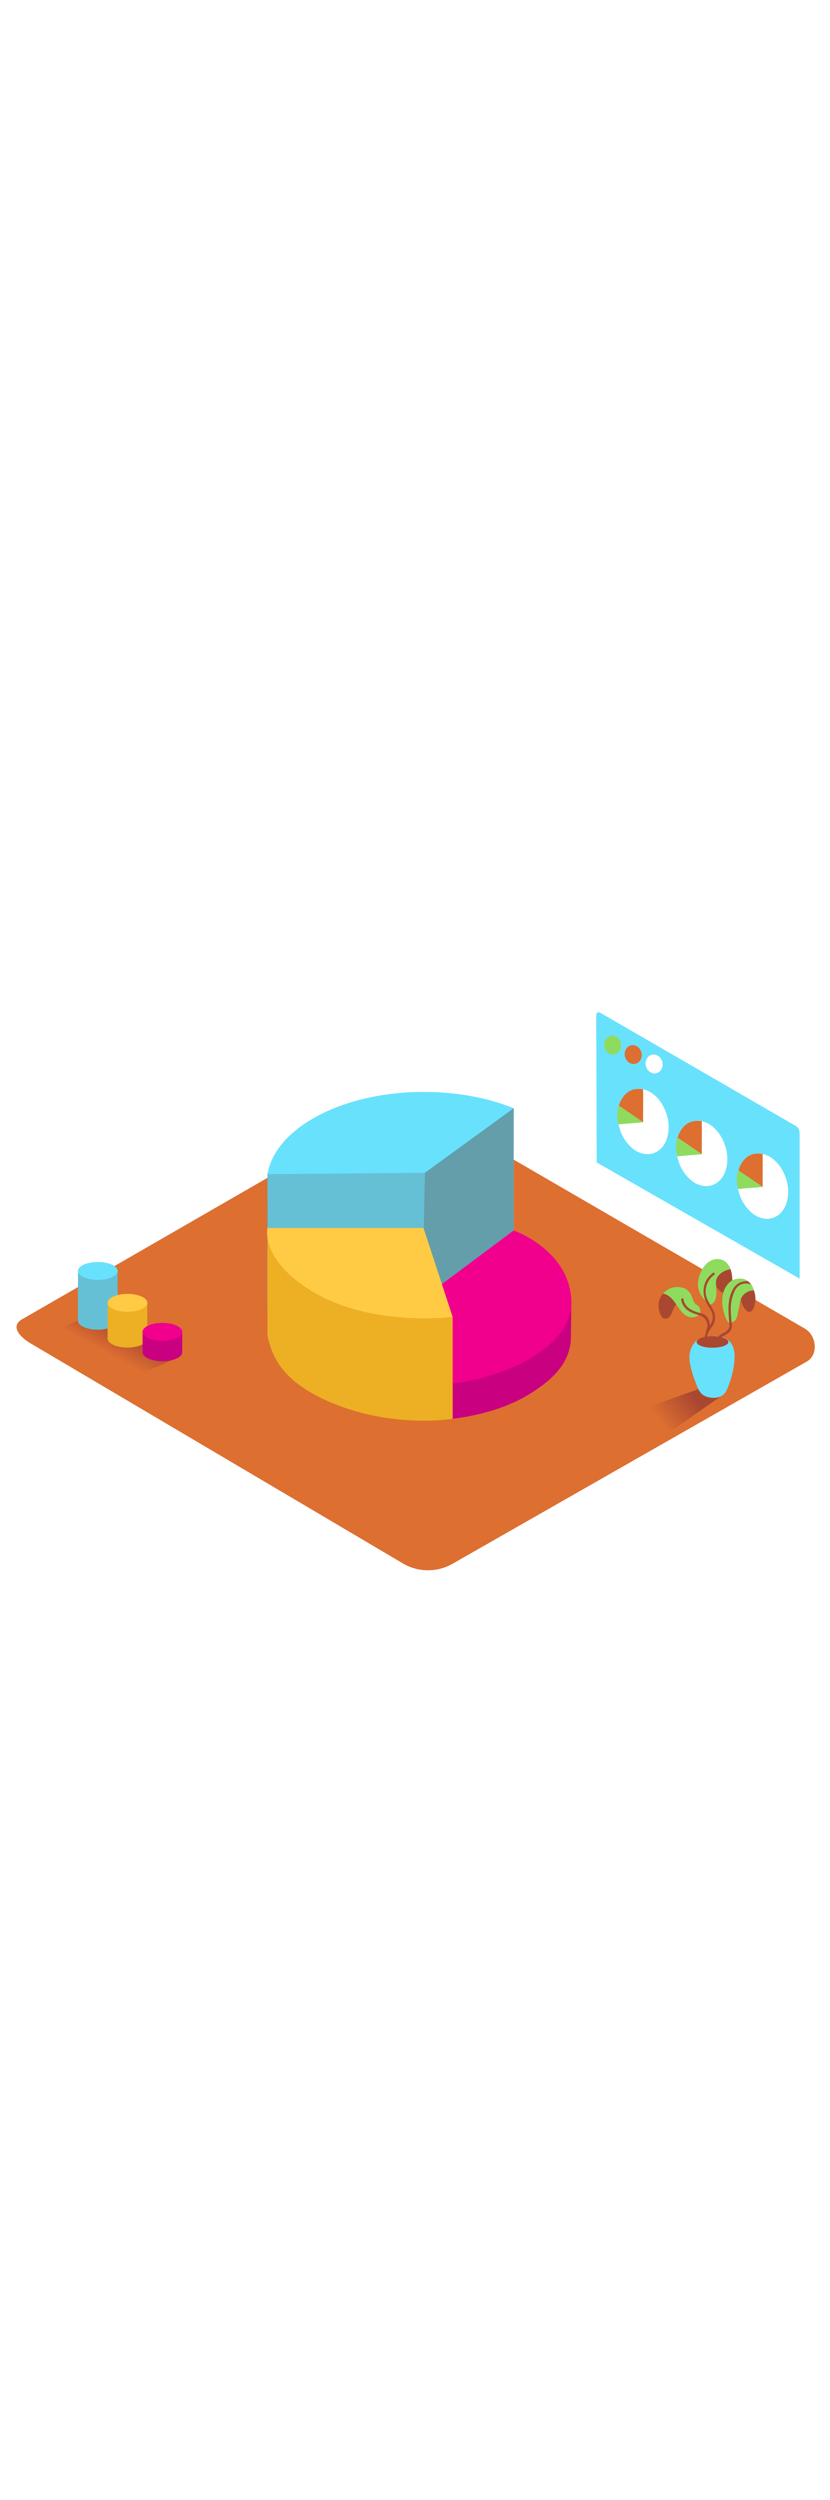 <svg id="_0510_pie_chart_1" data-name="0510_pie_chart_1" xmlns="http://www.w3.org/2000/svg" xmlns:xlink="http://www.w3.org/1999/xlink" viewBox="0 0 500 500" data-imageid="chart-1-53-b490a" imageName="Chart 1" class="illustrations_image" style="width: 166px;"><defs><style>.cls-1_chart-1-53-b490a{fill:#dd6f31;}.cls-2_chart-1-53-b490a{fill:url(#linear-gradient);}.cls-3_chart-1-53-b490a{fill:url(#linear-gradient-2-chart-1-53-b490a);}.cls-4_chart-1-53-b490a{fill:url(#linear-gradient-3-chart-1-53-b490a);}.cls-5_chart-1-53-b490a{fill:#68e1fd;}.cls-13_chart-1-53-b490a,.cls-6_chart-1-53-b490a{fill:#606060;}.cls-6_chart-1-53-b490a{opacity:0.26;}.cls-7_chart-1-53-b490a{fill:#edaf24;}.cls-8_chart-1-53-b490a{fill:#ffcb44;}.cls-9_chart-1-53-b490a{fill:#c90180;}.cls-10_chart-1-53-b490a{fill:#f0008d;}.cls-11_chart-1-53-b490a{fill:#fff;}.cls-12_chart-1-53-b490a{fill:#8fdb5e;}.cls-13_chart-1-53-b490a{opacity:0.52;}.cls-14_chart-1-53-b490a{fill:#aa4731;}</style><linearGradient id="linear-gradient-chart-1-53-b490a" x1="188.77" y1="360.62" x2="230.74" y2="309.23" gradientUnits="userSpaceOnUse"><stop offset="0" stop-color="#dd6f31"/><stop offset="0.92" stop-color="#aa4731"/></linearGradient><linearGradient id="linear-gradient-2-chart-1-53-b490a" x1="66.87" y1="313.53" x2="76.75" y2="295.06" xlink:href="#linear-gradient-chart-1-53-b490a"/><linearGradient id="linear-gradient-3-chart-1-53-b490a" x1="395.05" y1="349.96" x2="416.6" y2="333.57" xlink:href="#linear-gradient-chart-1-53-b490a"/></defs><g id="background_chart-1-53-b490a"><path class="cls-1_chart-1-53-b490a" d="M243.27,439.12,19.32,306.76c-7.13-4-13.24-10.58-6.29-14.88L237.79,162.34c3.37-2.09,8.49-3.45,11.92-1.46L484.79,297.31c7.13,4.14,8.41,15.71,1.27,19.85L272.79,438.9A29.78,29.78,0,0,1,243.27,439.12Z"/><path class="cls-2_chart-1-53-b490a" d="M164.32,278.5c-3.91.92-47.71,30.13-47.71,30.13s-1.93,34.53,44.78,58.4,76.06,14.9,76.06,14.9L332,325.54"/><polyline class="cls-3_chart-1-53-b490a" points="51.97 289.98 32.65 299.29 80.23 326.76 108.39 314.14"/><path class="cls-4_chart-1-53-b490a" d="M423,333l-55.23,19.73s-6.71.48,21.07,17l46-32"/></g><g id="data_2_chart-1-53-b490a" data-name="data 2"><ellipse class="cls-5_chart-1-53-b490a targetColor" cx="58.92" cy="292.58" rx="11.96" ry="5.39" style="fill: rgb(104, 225, 253);"/><polyline class="cls-5_chart-1-53-b490a targetColor" points="46.96 292.58 46.96 262.6 70.88 262.6 70.88 292.58 62.12 295.49" style="fill: rgb(104, 225, 253);"/><path class="cls-6_chart-1-53-b490a" d="M47,262.6v30c0,3,5.35,5.39,12,5.39s12-2.42,12-5.39v-30Z"/><ellipse class="cls-5_chart-1-53-b490a targetColor" cx="58.92" cy="262.6" rx="11.96" ry="5.39" style="fill: rgb(104, 225, 253);"/><ellipse class="cls-7_chart-1-53-b490a" cx="76.79" cy="303.36" rx="11.96" ry="5.39"/><polyline class="cls-7_chart-1-53-b490a" points="64.83 303.36 64.83 281.8 88.75 281.8 88.75 303.36 79.99 306.27"/><ellipse class="cls-8_chart-1-53-b490a" cx="76.79" cy="281.8" rx="11.96" ry="5.39"/><ellipse class="cls-9_chart-1-53-b490a" cx="97.84" cy="311.6" rx="11.96" ry="5.39"/><polyline class="cls-9_chart-1-53-b490a" points="85.88 311.6 85.88 298.8 109.8 298.8 109.8 311.6 101.04 314.51"/><ellipse class="cls-10_chart-1-53-b490a" cx="97.84" cy="299.29" rx="11.96" ry="5.39"/></g><g id="data_1_chart-1-53-b490a" data-name="data 1"><path class="cls-5_chart-1-53-b490a targetColor" d="M481.71,267.23V180.77c0-2.87-.4-4.47-2.61-5.68l-117.45-68a1.56,1.56,0,0,0-2.48,1.25l.28,88.9Z" style="fill: rgb(104, 225, 253);"/><ellipse class="cls-11_chart-1-53-b490a" cx="394.05" cy="137.9" rx="5.09" ry="5.72" transform="translate(-22.28 106.87) rotate(-15.02)"/><ellipse class="cls-1_chart-1-53-b490a" cx="381.45" cy="132.22" rx="5.09" ry="5.72" transform="translate(-21.24 103.41) rotate(-15.02)"/><ellipse class="cls-12_chart-1-53-b490a" cx="369.11" cy="126.54" rx="5.09" ry="5.73" transform="translate(-6.55 21.02) rotate(-3.23)"/><path class="cls-11_chart-1-53-b490a" d="M381.34,153.41c7.91-2.51,16.77,3.94,20.17,14.68a24.43,24.43,0,0,1,.37,14.38c-1.45,4.71-4.42,8-8.38,9.25a11.35,11.35,0,0,1-3.46.53,14.32,14.32,0,0,1-8.72-3.25,24.44,24.44,0,0,1-8-12C369.92,166.3,373.44,155.92,381.34,153.41Z"/><path class="cls-1_chart-1-53-b490a" d="M387.41,153.15c.06,0,0,19.91,0,19.91l-14.61-10S375.61,151.08,387.41,153.15Z"/><path class="cls-12_chart-1-53-b490a" d="M387.41,173.06l-14.81,1.23s-1.87-6.4.2-11.19Z"/><path class="cls-11_chart-1-53-b490a" d="M416.7,172.66c7.9-2.51,16.76,3.94,20.17,14.68a24.35,24.35,0,0,1,.36,14.38c-1.44,4.71-4.42,8-8.38,9.25a11.36,11.36,0,0,1-3.46.54,14.31,14.31,0,0,1-8.71-3.26,24.48,24.48,0,0,1-8-12C405.27,185.55,408.79,175.17,416.7,172.66Z"/><path class="cls-1_chart-1-53-b490a" d="M422.76,172.4c.07,0,0,19.91,0,19.91l-14.61-10S411,170.34,422.76,172.4Z"/><path class="cls-12_chart-1-53-b490a" d="M422.76,192.31,408,193.54s-1.87-6.39.19-11.19Z"/><path class="cls-11_chart-1-53-b490a" d="M453.34,192.35c7.91-2.5,16.77,4,20.18,14.69a24.51,24.51,0,0,1,.36,14.38c-1.45,4.7-4.42,8-8.38,9.24a11.36,11.36,0,0,1-3.46.54,14.36,14.36,0,0,1-8.72-3.26,24.48,24.48,0,0,1-8-12C441.92,205.24,445.44,194.86,453.34,192.35Z"/><path class="cls-1_chart-1-53-b490a" d="M459.41,192.09c.06,0,0,19.91,0,19.91l-14.61-9.95S447.61,190,459.41,192.09Z"/><path class="cls-12_chart-1-53-b490a" d="M459.41,212l-14.81,1.23s-1.86-6.39.2-11.18Z"/></g><g id="pie_chart_chart-1-53-b490a" data-name="pie chart"><path class="cls-5_chart-1-53-b490a targetColor" d="M309.44,164.59c-15.34-6.2-34-9.83-54.09-9.83-49.17,0-89.59,21.73-94.23,49.53h0v81.84l94.09,3.63,54.25-42.57v-82.6Z" style="fill: rgb(104, 225, 253);"/><polygon class="cls-5_chart-1-53-b490a targetColor" points="255.97 203.45 254.32 279.37 309.39 238.22 309.44 164.59 255.97 203.45" style="fill: rgb(104, 225, 253);"/><polygon class="cls-13_chart-1-53-b490a" points="255.97 203.45 254.32 279.37 309.39 238.22 309.44 164.59 255.97 203.45"/><polygon class="cls-6_chart-1-53-b490a" points="255.97 203.45 161.12 204.29 160.89 251.55 254.32 279.37 255.97 203.45"/><path class="cls-9_chart-1-53-b490a" d="M271.1,330.53V351.8s26-2,46.44-14.16,25.08-22.69,26.29-32.43c.19-1.57.32-25.84.32-25.84"/><path class="cls-10_chart-1-53-b490a" d="M254.32,279.37l55.07-41.15s32.65,11.16,34.76,41.15-43.3,48.6-73,51.16Z"/><path class="cls-7_chart-1-53-b490a" d="M272.69,290.27v61.41s-38,6.43-76.76-11.33c-27.32-12.52-32.25-27.47-34.79-38.66l0-65"/><path class="cls-8_chart-1-53-b490a" d="M161.12,236.72h94l17.55,53.55s-48.75,6.48-84.83-15.48C156.58,255.75,161.12,236.72,161.12,236.72Z"/></g><g id="plant_chart-1-53-b490a"><path class="cls-12_chart-1-53-b490a" d="M407.56,272.34a11,11,0,0,1,5.29,1,8.63,8.63,0,0,1,3.73,4.26c.81,1.71,1.17,4.15,2.86,5.25a4.88,4.88,0,0,1,1.68,1.45,4.37,4.37,0,0,1,.52,4.06c-.75,1.5-3.88,2.42-5.31,2.15"/><path class="cls-14_chart-1-53-b490a" d="M406.18,272.53a12,12,0,0,0-1.59.27,11.1,11.1,0,0,0-7.42,7.46,13.41,13.41,0,0,0-.07,6.36c.41,1.69,1.41,4.62,3.47,4.75,2.79.17,3.69-2.44,4.57-4.58s1.8-4.5,4-5.34a6,6,0,0,1,6.43,1.45Z"/><path class="cls-12_chart-1-53-b490a" d="M418.92,283.85c-1.68-2.18-3.08-4.56-4.71-6.78a20,20,0,0,0-3.27-3.95c-3.87-1.88-8.75-.16-11.61,3.14.39.12.94.14,1.24.25a11,11,0,0,1,4.44,3.14c1.71,1.9,3.05,4.22,4.56,6.23,2.46,3.28,5.73,6,9.95,4C422.22,288.64,420.1,285.38,418.92,283.85Z"/><path class="cls-14_chart-1-53-b490a" d="M432.59,255.82s8.73-.69,8.56,13.12-13.2,4.73-10.34-3.59"/><path class="cls-12_chart-1-53-b490a" d="M431.33,269.41c-.09-4.2,4.63-7.27,8.61-7.81-.63-2.41-3.08-6.29-7.89-6.17-6,.16-10.46,6.23-11.47,13.39S425,280.5,425,280.5l2.88,2.46C433.17,280.89,431.2,273.24,431.33,269.41Z"/><path class="cls-14_chart-1-53-b490a" d="M455.11,279.29a18.19,18.19,0,0,0-2-7.5,8.24,8.24,0,0,0-5.67-4.4l-4.92,9.47s7.32-12.81,4.33-2.95,6.88,20.92,8.23,6.21Z"/><path class="cls-5_chart-1-53-b490a targetColor" d="M420.37,303.93s-6.57,4.27-4.74,14.27a54.91,54.91,0,0,0,2.91,10.14c1.28,3.25,2.21,7.45,5.49,9.29,3.05,1.7,7.78,2,10.86.14,2.82-1.72,3.82-5.63,4.86-8.54a53.31,53.31,0,0,0,2.52-11C445.37,294,420.37,303.93,420.37,303.93Z" style="fill: rgb(104, 225, 253);"/><ellipse class="cls-14_chart-1-53-b490a" cx="429.22" cy="305.39" rx="9.58" ry="3.47"/><path class="cls-14_chart-1-53-b490a" d="M430,286.93c-1.34-3.23-3.84-5.94-4.63-9.41a12.3,12.3,0,0,1,4.9-12.56c.73-.53,0-1.76-.72-1.23-6.12,4.45-7.3,12-3.74,18.52,1.11,2,2.56,3.93,3.23,6.14.88,2.88-.1,5-1.45,7.13a8.22,8.22,0,0,0-2.13-5.81c-1.59-1.48-3.94-1.72-5.91-2.39-3.82-1.29-7.18-3.47-7.83-7.72-.13-.9-1.5-.52-1.36.37.53,3.48,2.82,6,5.89,7.55a42.57,42.57,0,0,0,5.69,2,6.64,6.64,0,0,1,3.75,3.66c.9,2.09.29,3.51-.22,5.54-.67,2.62-1.71,4.88.09,7.36.53.73,1.76,0,1.23-.71-2.88-4,1.71-7.73,3.26-11.13A8.79,8.79,0,0,0,430,286.93Z"/><path class="cls-14_chart-1-53-b490a" d="M447.67,278.24c-6.05-1.06-10.18,3.63-9.82,9.49a22.14,22.14,0,0,0,.81,4.34c.27,1,1,2.75.8,3.76a5.72,5.72,0,0,1-3.46,4.05c-2.63,1.24-4.32,2.73-5.11,5.61a.71.71,0,0,0,1.37.38c1.4-5.13,8.56-4.39,8.62-10,0-2.75-1.45-5.34-1.61-8.1-.3-4.83,2.85-9,8-8.12C448.19,279.77,448.57,278.4,447.67,278.24Z"/><path class="cls-12_chart-1-53-b490a" d="M453.08,271.79c-2.34-4.33-6.6-5.34-10.79-4.06a14.49,14.49,0,0,0-1.68.82c-10.52,7.79-3.05,25.38-1.43,25.24,5.36-.44,4.81-3.59,6.6-12.41a8.32,8.32,0,0,1,8.37-7.05A14.86,14.86,0,0,0,453.08,271.79Z"/><path class="cls-14_chart-1-53-b490a" d="M450.78,268.92a8.75,8.75,0,0,0-9,4.29c-3.85,6.43-3,13.92-2.45,21,.07.91,1.48.92,1.42,0-.37-5.12-1.1-10.2.3-15.23.68-2.47,1.5-5.22,3.48-7a7.26,7.26,0,0,1,7.91-1.13l-.53-.73C451.55,269.74,451.16,269.33,450.78,268.92Z"/></g></svg>
